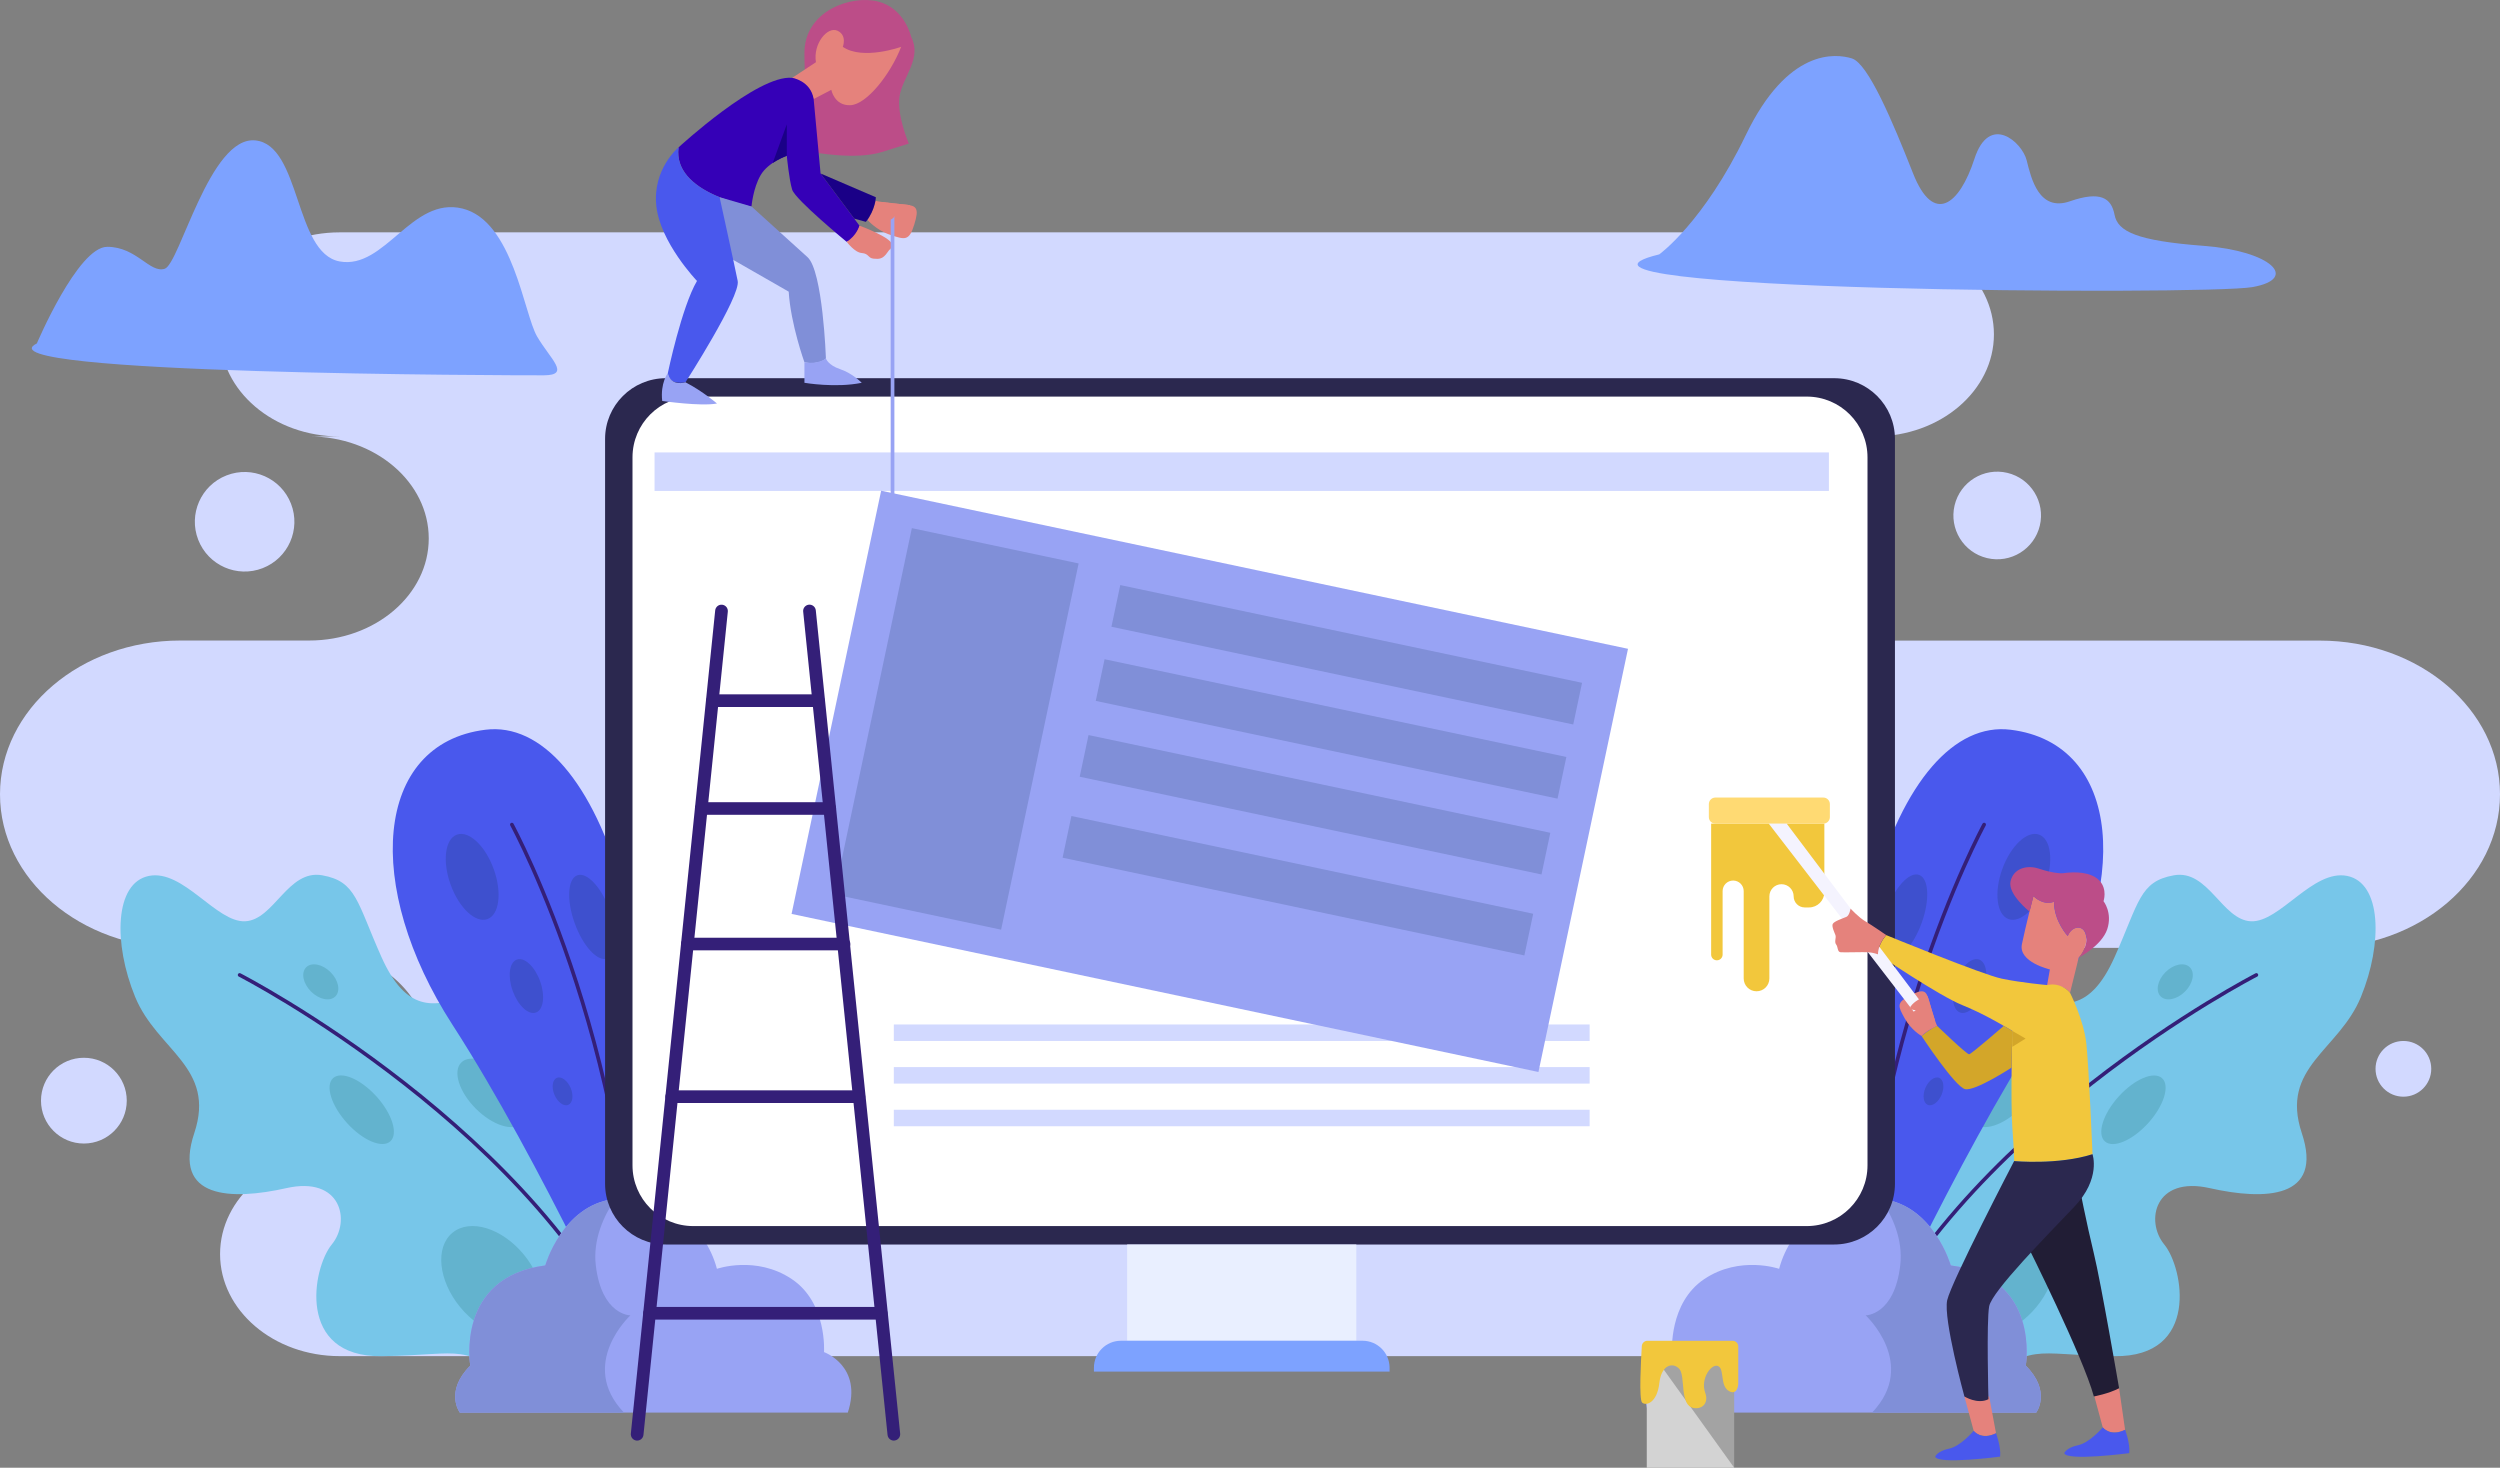 <?xml version="1.0" encoding="utf-8"?>
<!-- Generator: Adobe Illustrator 23.1.0, SVG Export Plug-In . SVG Version: 6.00 Build 0)  -->
<svg version="1.1" xmlns="http://www.w3.org/2000/svg" xmlns:xlink="http://www.w3.org/1999/xlink" x="0px" y="0px"
	 viewBox="0 0 675.69 396.69" style="enable-background:new 0 0 675.69 396.69;" xml:space="preserve">
<rect x="0" y="0" width="675.69" height="396.69" fill="#808080" stroke="none"/>
<style type="text/css">
	.st0{display:none;}
	.st1{display:inline;fill:#FFFFFF;}
	.st2{fill:#D2D9FF;}
	.st3{fill:#77C6E9;}
	.st4{fill:none;stroke:#341F78;stroke-linecap:round;stroke-linejoin:round;stroke-miterlimit:10;}
	.st5{fill:#63B3CE;}
	.st6{fill:#4958ED;}
	.st7{fill:#3E50CE;}
	.st8{fill:#98A3F4;}
	.st9{fill:#808FD8;}
	.st10{fill:#2B284F;}
	.st11{fill:#FFFFFF;}
	.st12{fill:#E9EFFF;}
	.st13{fill:#7DA2FF;}
	.st14{fill:#F2C73C;}
	.st15{fill:#FFDA73;}
	.st16{fill:#E5827C;}
	.st17{fill:#BC4D88;}
	.st18{fill:#D3A629;}
	.st19{fill:#211D35;}
	.st20{fill:#F4F3FE;}
	.st21{fill:#3500B7;}
	.st22{fill:#1A0087;}
	.st23{fill:none;stroke:#98A3F4;stroke-miterlimit:10;}
	.st24{fill:#A3A3A3;}
	.st25{fill:#D3D3D3;}
	.st26{fill:#341F78;}
	.st27{display:inline;}
	.st28{fill:#A5B7C6;}
</style>
<g id="BACKGROUND" class="st0">
	<rect x="-43.13" y="-51.65" class="st1" width="750" height="500"/>
</g>
<g id="OBJECTS">
	<g>
		<path class="st2" d="M627,173.14H506.58c1.13,0,2.25-0.05,3.35-0.15c-16.29-1.43-28.99-13.17-28.99-27.44v0
			c0-14.27,12.7-26.01,28.99-27.44c-1.1-0.1-2.22-0.15-3.35-0.15c17.86,0,32.33-12.35,32.33-27.58l0,0
			c0-15.23-14.48-27.58-32.33-27.58H91.8c-17.86,0-32.33,12.35-32.33,27.58l0,0c0,15.23,14.48,27.58,32.33,27.58h-8.25
			c17.86,0,32.33,12.35,32.33,27.58v0c0,15.23-14.48,27.58-32.33,27.58H48.69C21.8,173.14,0,191.74,0,214.68l0,0
			c0,22.94,21.8,41.53,48.69,41.53h34.87c17.86,0,32.33,12.35,32.33,27.58v0c0,15.23-14.48,27.58-32.33,27.58h8.25
			c-17.86,0-32.33,12.35-32.33,27.58v0c0,15.23,14.48,27.58,32.33,27.58h414.78c17.86,0,32.33-12.35,32.33-27.58v0
			c0-15.23-14.48-27.58-32.33-27.58c1.13,0,2.25-0.05,3.35-0.15c-16.29-1.43-28.99-13.17-28.99-27.44v0
			c0-14.27,12.7-26.01,28.99-27.44c-1.1-0.1-2.21-0.15-3.34-0.15H627c26.89,0,48.69-18.6,48.69-41.53l0,0
			C675.69,191.74,653.89,173.14,627,173.14z"/>
		<g>
			<path class="st3" d="M173.62,370.71c0,0-12.58,18.42-31.17,5.04c-18.58-13.38-16.2-9.5-39.32-9.21s-18.66-23.87-13.46-30.18
				c5.2-6.32,2.6-18.58-12.26-15.24s-30.85,2.97-24.9-14.87c5.95-17.84-10.03-22.3-15.98-36.8c-5.95-14.5-5.57-30.85,3.72-32.71
				c9.29-1.86,18.21,12.64,26.02,12.26c7.81-0.37,11.52-14.08,20.81-12.43c9.29,1.65,9.37,7.23,16.02,22.09
				c6.65,14.87,14.09,13.75,23.38,10.41c9.29-3.35,18.21,1.12,23.04,14.12c4.83,13.01,6.57,29.36,10.53,30.85
				C164.01,315.55,183.97,348.94,173.62,370.71z"/>
			<path class="st4" d="M64.77,263.51c0,0,82.4,42.32,108.85,107.2"/>
			<path class="st5" d="M101.74,296.33c4.27,4.72,5.95,10.15,3.76,12.14c-2.2,1.99-7.44-0.22-11.71-4.94
				c-4.27-4.72-5.95-10.15-3.76-12.14S97.47,291.62,101.74,296.33z"/>
			<path class="st5" d="M89.33,262.74c2.18,2.18,2.77,5.12,1.31,6.57c-1.45,1.45-4.39,0.86-6.57-1.31
				c-2.18-2.18-2.77-5.12-1.31-6.57C84.21,259.98,87.15,260.57,89.33,262.74z"/>
			<path class="st5" d="M137.15,291.11c4.54,4.54,6.3,10.12,3.94,12.48c-2.36,2.36-7.95,0.59-12.48-3.94
				c-4.54-4.54-6.3-10.12-3.94-12.48C127.02,284.81,132.61,286.58,137.15,291.11z"/>
			
				<ellipse transform="matrix(0.774 -0.634 0.634 0.774 -189.246 162.476)" class="st5" cx="132.79" cy="346.12" rx="11.15" ry="16.82"/>
		</g>
		<g>
			<path class="st6" d="M171.35,369.68c0,0-24.9-55.34-49.06-92.71c-24.16-37.37-21.19-76.03,8.92-79.74
				C161.32,193.51,187.33,260.03,171.35,369.68z"/>
			<path class="st4" d="M138.35,222.87c0,0,35.6,65.41,33,146.81"/>
			<path class="st7" d="M133.44,234.89c2.28,6.31,1.52,12.36-1.7,13.52c-3.22,1.16-7.67-3.01-9.95-9.31
				c-2.28-6.31-1.52-12.36,1.7-13.52C126.71,224.41,131.16,228.58,133.44,234.89z"/>
			<path class="st7" d="M145.97,265.17c1.43,3.95,0.93,7.75-1.11,8.49c-2.04,0.74-4.85-1.87-6.28-5.82
				c-1.43-3.95-0.93-7.75,1.11-8.49C141.73,258.61,144.54,261.22,145.97,265.17z"/>
			
				<ellipse transform="matrix(0.941 -0.34 0.34 0.941 -74.668 69.12)" class="st7" cx="159.98" cy="247.71" rx="5.06" ry="11.96"/>
			<path class="st7" d="M154.23,294.04c0.85,2.02,0.57,4.06-0.64,4.58c-1.21,0.51-2.88-0.71-3.73-2.72
				c-0.85-2.02-0.57-4.06,0.64-4.58C151.7,290.81,153.37,292.03,154.23,294.04z"/>
		</g>
		<g>
			<path class="st8" d="M124.28,381.79c0,0-4.23-5.64,2.82-12.69c0,0-4.08-23.88,20.27-27.09c0,0,4.59-16.08,18.38-17.92
				c13.78-1.84,24.81,6.89,28.02,18.84c0,0,10.57-3.68,20.21,2.76c9.65,6.43,8.73,19.75,8.73,19.75s10.57,3.77,6.43,16.35H124.28z"
				/>
			<path class="st9" d="M170.38,355.51c0,0-7.76,0-9.35-13.52c-0.82-6.99,2.18-13.4,5.26-17.95c-0.18,0.02-0.36,0.02-0.54,0.05
				c-13.78,1.84-18.38,17.92-18.38,17.92c-24.35,3.22-20.27,27.09-20.27,27.09c-7.05,7.05-2.82,12.69-2.82,12.69h44.36
				C156.13,368.66,170.38,355.51,170.38,355.51z"/>
		</g>
		<g>
			<path class="st3" d="M501,370.71c0,0,12.58,18.42,31.17,5.04c18.58-13.38,16.2-9.5,39.32-9.21
				c23.12,0.29,18.66-23.87,13.46-30.18c-5.2-6.32-2.6-18.58,12.27-15.24c14.87,3.35,30.85,2.97,24.9-14.87
				c-5.95-17.84,10.04-22.3,15.98-36.8c5.95-14.5,5.58-30.85-3.72-32.71c-9.29-1.86-18.21,12.64-26.02,12.26
				c-7.8-0.37-11.52-14.08-20.81-12.43c-9.29,1.65-9.37,7.23-16.02,22.09c-6.65,14.87-14.09,13.75-23.38,10.41
				c-9.29-3.35-18.21,1.12-23.04,14.12c-4.83,13.01-6.57,29.36-10.53,30.85C510.61,315.55,490.64,348.94,501,370.71z"/>
			<path class="st4" d="M609.84,263.51c0,0-82.4,42.32-108.85,107.2"/>
			
				<ellipse transform="matrix(0.671 -0.741 0.741 0.671 -32.7 526.134)" class="st5" cx="576.85" cy="299.94" rx="11.52" ry="5.37"/>
			<path class="st5" d="M585.29,262.74c-2.18,2.18-2.77,5.12-1.31,6.57c1.45,1.45,4.39,0.86,6.57-1.31
				c2.18-2.18,2.77-5.12,1.31-6.57C590.41,259.98,587.46,260.57,585.29,262.74z"/>
			<path class="st5" d="M537.47,291.11c-4.54,4.54-6.3,10.12-3.94,12.48c2.36,2.36,7.95,0.59,12.48-3.94
				c4.54-4.54,6.3-10.12,3.94-12.48C547.59,284.81,542,286.58,537.47,291.11z"/>
			<path class="st5" d="M533.2,339.05c-5.89,7.19-6.79,16.17-2.03,20.08c4.76,3.9,13.4,1.24,19.28-5.95
				c5.89-7.19,6.79-16.17,2.03-20.08C547.72,329.2,539.09,331.86,533.2,339.05z"/>
		</g>
		<g>
			<path class="st6" d="M503.26,369.68c0,0,24.9-55.34,49.06-92.71c24.16-37.37,21.18-76.03-8.92-79.74
				C513.3,193.51,487.28,260.03,503.26,369.68z"/>
			<path class="st4" d="M536.26,222.87c0,0-35.6,65.41-33,146.81"/>
			<path class="st7" d="M541.17,234.89c-2.28,6.31-1.52,12.36,1.7,13.52s7.67-3.01,9.95-9.31c2.28-6.31,1.52-12.36-1.7-13.52
				C547.9,224.41,543.45,228.58,541.17,234.89z"/>
			<path class="st7" d="M528.65,265.17c-1.43,3.95-0.93,7.75,1.11,8.49c2.04,0.74,4.85-1.87,6.28-5.82
				c1.43-3.95,0.93-7.75-1.11-8.49C532.88,258.61,530.07,261.22,528.65,265.17z"/>
			<path class="st7" d="M509.88,245.99c-2.24,6.21-1.93,12.01,0.69,12.96c2.63,0.95,6.58-3.32,8.82-9.52
				c2.24-6.21,1.93-12.01-0.69-12.96C516.07,235.51,512.13,239.78,509.88,245.99z"/>
			<path class="st7" d="M520.39,294.04c-0.85,2.02-0.57,4.06,0.64,4.58c1.21,0.51,2.88-0.71,3.73-2.72
				c0.85-2.02,0.57-4.06-0.64-4.58C522.91,290.81,521.24,292.03,520.39,294.04z"/>
		</g>
		<g>
			<path class="st8" d="M550.34,381.79c0,0,4.23-5.64-2.82-12.69c0,0,4.08-23.88-20.27-27.09c0,0-4.59-16.08-18.38-17.92
				c-13.78-1.84-24.81,6.89-28.02,18.84c0,0-10.57-3.68-20.21,2.76c-9.65,6.43-8.73,19.75-8.73,19.75s-10.57,3.77-6.43,16.35H550.34
				z"/>
			<path class="st9" d="M504.24,355.51c0,0,7.76,0,9.35-13.52c0.82-6.99-2.18-13.4-5.26-17.95c0.18,0.02,0.36,0.02,0.54,0.05
				c13.78,1.84,18.38,17.92,18.38,17.92c24.35,3.22,20.27,27.09,20.27,27.09c7.05,7.05,2.82,12.69,2.82,12.69h-44.36
				C518.48,368.66,504.24,355.51,504.24,355.51z"/>
		</g>
		<path class="st10" d="M495.73,336.36H179.96c-9.07,0-16.42-7.35-16.42-16.42v-201.3c0-9.07,7.35-16.42,16.42-16.42h315.78
			c9.07,0,16.42,7.35,16.42,16.42v201.3C512.16,329.01,504.8,336.36,495.73,336.36z"/>
		<path class="st11" d="M488.32,331.38H187.37c-9.07,0-16.42-7.35-16.42-16.42V123.61c0-9.07,7.35-16.42,16.42-16.42h300.95
			c9.07,0,16.42,7.35,16.42,16.42v191.35C504.75,324.03,497.39,331.38,488.32,331.38z"/>
		<rect x="176.91" y="122.28" class="st2" width="317.4" height="10.41"/>
		<rect x="241.58" y="276.89" class="st2" width="188.06" height="4.46"/>
		<rect x="241.58" y="288.41" class="st2" width="188.06" height="4.46"/>
		<rect x="241.58" y="299.94" class="st2" width="188.06" height="4.46"/>
		<rect x="304.64" y="336.36" class="st12" width="61.94" height="26.02"/>
		<path class="st13" d="M375.57,370.71h-79.91v-1.03c0-4.04,3.27-7.31,7.31-7.31h65.29c4.04,0,7.31,3.27,7.31,7.31V370.71z"/>
		<path class="st13" d="M9.96,92.82c0,0,11.08-26.12,19.02-26.11c7.94,0,11.47,7.18,15.52,5.94c4.05-1.23,12.19-35.98,24.53-34.7
			c12.33,1.27,10.5,30.45,22.77,32.71c12.27,2.26,19.48-17.64,33.17-14.3s16.59,28.35,20.17,34.54c3.58,6.18,9.27,10.51,1.82,10.54
			C139.51,101.47-6.95,101.19,9.96,92.82z"/>
		<path class="st13" d="M448.46,68.75c0,0,12.02-8.64,23.37-32.21c11.35-23.57,24.3-22.11,28.69-20.75
			c4.39,1.36,10.98,16.98,16.53,31.06c5.55,14.08,12.56,8.51,16.59-3.92c4.04-12.43,12.9-4.5,14.12,0.41
			c1.22,4.91,3.33,13.96,11.67,11.07s11.21-0.87,12.08,3.64c0.87,4.51,5.94,7.03,24.1,8.4c18.16,1.37,25.94,8.87,13.16,11.15
			C596,79.86,407.34,78.77,448.46,68.75z"/>
		<g>
			<path class="st14" d="M462.48,222.61V258c0,0.86,0.69,1.55,1.55,1.55l0,0c0.86,0,1.55-0.69,1.55-1.55v-17.16
				c0-1.57,1.28-2.85,2.85-2.85l0,0c1.57,0,2.85,1.28,2.85,2.85v23.61c0,1.92,1.55,3.47,3.47,3.47l0,0c1.92,0,3.47-1.55,3.47-3.47
				v-22.19c0-1.81,1.47-3.28,3.28-3.28l0,0c1.81,0,3.28,1.47,3.28,3.28l0,0c0,1.66,1.34,3,3,3h1.15c2.29,0,4.15-1.86,4.15-4.15
				v-18.51H462.48z"/>
			<path class="st15" d="M492.8,222.61h-29.17c-0.98,0-1.77-0.79-1.77-1.77v-3.51c0-0.98,0.79-1.77,1.77-1.77h29.17
				c0.98,0,1.77,0.79,1.77,1.77v3.51C494.57,221.82,493.77,222.61,492.8,222.61z"/>
		</g>
		<g>
			<path class="st16" d="M549.57,242.2c0,0-2.11,8.18-3.1,13.01c-0.99,4.83,7.56,6.81,7.56,6.81l-0.74,4.21c0,0,4.71-0.25,6.19,2.11
				l2.35-9.54c0,0,2.48-2.6,1.98-5.82c-0.5-3.22-3.84-2.85-4.96,0c0,0-3.73-3.96-3.72-9.29
				C555.14,243.69,552.67,245.05,549.57,242.2z"/>
			<path class="st17" d="M568.53,243.57c0,0,1.12-3.22-1.11-5.57s-6.57-2.48-9.91-1.98c-0.61,0.09-3.1-0.12-6.44-1.24
				c-3.34-1.12-6.94,0-7.68,3.47c-0.74,3.47,5.15,8.13,5.15,8.13l0,0c0.59-2.38,1.05-4.17,1.05-4.17c3.1,2.85,5.57,1.49,5.57,1.49
				c-0.01,5.33,3.72,9.29,3.72,9.29c1.11-2.85,4.46-3.22,4.96,0c0.5,3.22-1.98,5.82-1.98,5.82s6.19-3.22,7.68-7.68
				C571,246.66,568.53,243.57,568.53,243.57z"/>
			<path class="st14" d="M553.29,266.24c0,0-6.94-0.62-12.26-1.73c-5.33-1.11-31.22-11.77-31.22-11.77s-2.23,2.35-2.23,5.2
				c0,0,16.6,11.27,22.86,13.75c6.26,2.48,13.44,6.94,13.44,6.94s-0.5,19.2,0,26.02c0.5,6.81,0.5,9.17,0.5,9.17
				s11.89,1.11,21.18-1.86c0,0-0.98-23.42-1.67-29.86s-4.4-13.75-4.4-13.75S557.25,265.37,553.29,266.24z"/>
			<path class="st18" d="M543.69,288.54c0.06-5.41,0.18-9.91,0.18-9.91s-0.89-0.55-2.29-1.36c-0.01,0.01-8.73,7.56-9.35,7.68
				c-0.62,0.12-8.67-7.68-8.67-7.68c-1.73,0.62-4.21,2.73-4.21,2.73s9.04,13.75,11.77,14.37
				C533.84,294.98,543.69,288.54,543.69,288.54L543.69,288.54z"/>
			<path class="st16" d="M521.36,270.39c0,0,1.42,5.3,2.2,6.88c0,0-2.69,1.18-4.21,2.73c0,0-2.82-1.58-4.58-4.8s-2.32-4.15,1.39-6.1
				C519.87,267.14,520.59,267.67,521.36,270.39z"/>
			<polygon class="st18" points="543.87,278.63 547.47,280.7 543.87,282.93 			"/>
			<path class="st16" d="M530.93,377.43l2.51,9.29c0,0,1.95,2.6,6.04,0.65l-1.86-9.94H530.93z"/>
			<path class="st6" d="M523.03,393.69c0,0,0.56-1.49,3.72-2.14c3.16-0.65,6.69-4.83,6.69-4.83s2.04,2.69,6.04,0.65
				c0,0,1.39,3.72,1.11,6.32C540.59,393.69,523.68,395.92,523.03,393.69z"/>
			<path class="st16" d="M565.81,376.49l2.51,9.29c0,0,1.95,2.6,6.04,0.65l-1.62-11.24L565.81,376.49z"/>
			<path class="st6" d="M557.92,392.75c0,0,0.56-1.49,3.72-2.14c3.16-0.65,6.69-4.83,6.69-4.83s2.04,2.69,6.04,0.65
				c0,0,1.39,3.72,1.11,6.32C575.48,392.75,558.57,394.98,557.92,392.75z"/>
			<path class="st19" d="M565.92,377.43c0,0,4.03-0.74,6.82-2.23c0,0-4.91-28.62-6.82-36.42c-1.91-7.81-4.14-19.14-4.14-19.14
				l-13.94,16.72C547.84,336.36,563,366.65,565.92,377.43z"/>
			<path class="st10" d="M565.55,311.95c-9.29,2.97-21.18,1.86-21.18,1.86s-16.97,32.58-18.09,37.6
				c-1.11,5.02,4.65,26.02,4.65,26.02s3.53,2.23,6.5,0.74c0,0-0.56-21,0.19-25.09c0.74-4.09,15.8-19.33,23.04-26.95
				C567.91,318.52,565.55,311.95,565.55,311.95z"/>
			<polygon class="st20" points="478.05,222.61 517.24,273.44 519.65,271.44 482.9,222.61 			"/>
			<path class="st16" d="M509.8,252.73c0,0-3.87-2.69-5.64-3.72c-1.77-1.02-4-3.44-4-3.44s-0.28,1.86-1.11,2.23
				c-0.84,0.37-3.44,1.21-3.72,1.95c-0.28,0.74,0.46,2.23,0.74,2.97c0.28,0.74-0.37,1.83,0.19,2.54c0.56,0.71,0.28,2.01,1.21,2.11
				c0.93,0.09,6.23-0.09,7.53,0c1.3,0.09,2.57,0.56,2.57,0.56S507.45,255.43,509.8,252.73z"/>
			<path class="st16" d="M519.34,277.64c0,0-2.28-2.82,0-4.55c0,0-3.84,0.19-2.91-1.12c0.93-1.3,2.94-2.48,4.54-2.73l2.04,6.63
				L519.34,277.64z"/>
		</g>
		<g>
			
				<rect x="223.89" y="152.78" transform="matrix(0.978 0.207 -0.207 0.978 50.813 -63.132)" class="st8" width="206.4" height="116.95"/>
			
				<rect x="235.56" y="146.47" transform="matrix(0.978 0.207 -0.207 0.978 46.394 -49.262)" class="st9" width="46.09" height="101.21"/>
			
				<rect x="300.31" y="171.27" transform="matrix(0.978 0.207 -0.207 0.978 44.53 -71.536)" class="st9" width="127.62" height="11.52"/>
			
				<rect x="296.07" y="191.32" transform="matrix(0.978 0.207 -0.207 0.978 48.587 -70.224)" class="st9" width="127.62" height="11.52"/>
			
				<rect x="291.73" y="211.82" transform="matrix(0.978 0.207 -0.207 0.978 52.738 -68.882)" class="st9" width="127.62" height="11.52"/>
			
				<rect x="287.1" y="233.71" transform="matrix(0.978 0.207 -0.207 0.978 57.168 -67.449)" class="st9" width="127.62" height="11.52"/>
		</g>
		<g>
			<path class="st16" d="M244.61,55.28c0,0-6.1-0.49-7.99-1.02c0,0-0.74,3.2-2.14,5.18c0,0,2.31,2.77,6.2,4.06
				c3.89,1.28,5.03,1.71,6.41-2.77C248.49,56.25,247.75,55.57,244.61,55.28z"/>
			<path class="st17" d="M246.26,9.96c0,0-1.66-7.68-8.92-9.54c-7.26-1.87-19.92,2.49-19.92,13.9s2.07,26.76,2.07,26.76
				s11.62,2.28,18.88,0c7.26-2.28,7.26-2.28,7.26-2.28s-3.32-7.68-2.49-12.86C243.98,20.75,249.27,15.78,246.26,9.96z"/>
			<path class="st16" d="M243.56,12.66c0,0-10.37,3.73-15.77,0c0,0,1.24-3.11-1.45-4.36c-2.7-1.24-6.64,3.53-5.81,8.51l-6.43,4.24
				c0,0,4.36,0.95,5.81,5.72l4.77-2.49c0,0,0.83,4.36,5.19,4.15C234.23,28.22,240.66,20.13,243.56,12.66z"/>
			<path class="st21" d="M183.4,39.83c0,0,21.37-19.73,30.7-18.79c0,0,4.98,0.74,5.81,5.72l1.87,20.12L232.3,61
				c0,0-0.77,3.73-3.47,4.36c0,0-13.9-11.41-14.73-14.11c-0.83-2.7-1.45-9.15-1.45-9.15s-4.98,1.68-7.05,5.21
				c-2.07,3.53-2.49,8.51-2.49,8.51S181.74,52.28,183.4,39.83z"/>
			<path class="st9" d="M203.11,55.81c0,0,11,9.96,15.14,13.69c4.15,3.73,4.98,27.38,4.98,27.38s-1.66,1.87-5.81,1.04
				c0,0-3.73-10.37-4.25-19.09l-17.74-10.17l-0.94-15.37L203.11,55.81z"/>
			<path class="st6" d="M194.49,53.3L194.49,53.3c-5.72-2.32-12.02-6.49-11.09-13.47c0,0-7.05,5.81-6.02,15.77
				c1.04,9.96,11,20.33,11,20.33c-4.15,7.05-7.88,24.9-7.88,24.9c0.21,3.53,4.77,2.49,4.77,2.49s14.94-23.24,14.11-27.38
				C198.55,71.78,194.49,53.3,194.49,53.3z"/>
			<path class="st22" d="M212.65,42.09v-8.48l-3.79,10.42C208.86,44.03,210.58,42.9,212.65,42.09z"/>
			<path class="st22" d="M221.78,46.89l9.09,12.19l3.15,0.88c2.63-3.32,2.7-6.65,2.7-6.65L221.78,46.89z"/>
			<path class="st8" d="M180.5,100.83c0,0-2.07,2.7-1.52,7.54c0,0,10.37,1.52,14.8,0.69c0,0-3.73-3.25-8.51-5.74
				C185.27,103.32,181.33,104.63,180.5,100.83z"/>
			<path class="st8" d="M217.42,97.92v5.54c0,0,8.44,1.46,15.49,0c0,0-2.49-2.56-5.81-3.67c-3.32-1.11-3.87-2.9-3.87-2.9
				S221.16,98.55,217.42,97.92z"/>
			<path class="st16" d="M228.84,65.35c0,0,2.14,2.9,4.08,3.04c1.94,0.14,1.66,1.38,3.18,1.52c1.52,0.14,2.49,0.14,3.73-1.66
				c1.24-1.8,0.41,0.14,1.24-1.8c0.83-1.94-8.77-5.46-8.77-5.46S231.53,63.69,228.84,65.35z"/>
			<line class="st23" x1="241.23" y1="138.02" x2="241.23" y2="55.7"/>
			<path class="st16" d="M237.07,58.96c0,0,3.56,1.93,5-0.93c0,0,0.58,4.25,1.82,2.97c1.24-1.28,2.12-3.73,2.07-5.54l-7.7-0.89
				L237.07,58.96z"/>
		</g>
		<g>
			<rect x="445.1" y="363.81" class="st24" width="23.61" height="32.88"/>
			<polygon class="st25" points="445.1,396.69 468.71,396.69 445.1,363.81 			"/>
			<path class="st14" d="M445.27,362.38h23.01c0.84,0,1.53,0.68,1.53,1.53v10.19c0,0-0.17,3.2-2.53,1.86
				c-2.36-1.35-1.26-5.57-2.7-6.62c-1.76-1.29-5.16,3.19-3.69,7.13c0.92,2.46-0.55,4.5-3.14,4.08c-3.89-0.63-2.13-8.65-3.88-10.58
				c-1.6-1.77-4.81-1.35-5.4,3.88c-0.59,5.23-3.54,6.24-4.64,5.23c-0.89-0.82-0.33-11.37-0.09-15.27
				C443.8,363,444.46,362.38,445.27,362.38z"/>
		</g>
		<g>
			<g>
				<path class="st26" d="M172.21,389.36c-0.06,0-0.12,0-0.18-0.01c-0.94-0.1-1.62-0.94-1.53-1.88l22.8-222.5
					c0.1-0.94,0.94-1.63,1.88-1.53c0.94,0.1,1.62,0.94,1.53,1.88l-22.8,222.51C173.82,388.7,173.07,389.36,172.21,389.36z"/>
			</g>
			<g>
				<path class="st26" d="M241.58,389.36c-0.87,0-1.61-0.66-1.7-1.54l-22.8-222.51c-0.1-0.94,0.59-1.78,1.53-1.88
					c0.94-0.09,1.78,0.59,1.88,1.53l22.8,222.5c0.1,0.94-0.59,1.78-1.53,1.88C241.7,389.36,241.64,389.36,241.58,389.36z"/>
			</g>
			<g>
				<path class="st26" d="M221.17,191.08H192.6c-0.95,0-1.71-0.77-1.71-1.71s0.77-1.71,1.71-1.71h28.57c0.95,0,1.71,0.77,1.71,1.71
					S222.12,191.08,221.17,191.08z"/>
			</g>
			<g>
				<path class="st26" d="M224.26,220.23h-34.72c-0.95,0-1.71-0.77-1.71-1.71c0-0.95,0.77-1.71,1.71-1.71h34.72
					c0.95,0,1.71,0.77,1.71,1.71C225.97,219.46,225.2,220.23,224.26,220.23z"/>
			</g>
			<g>
				<path class="st26" d="M228.12,256.86h-42.34c-0.95,0-1.71-0.77-1.71-1.71c0-0.94,0.77-1.71,1.71-1.71h42.34
					c0.95,0,1.71,0.77,1.71,1.71C229.84,256.09,229.07,256.86,228.12,256.86z"/>
			</g>
			<g>
				<path class="st26" d="M232.14,298.12h-50.59c-0.95,0-1.71-0.77-1.71-1.71c0-0.94,0.77-1.71,1.71-1.71h50.59
					c0.95,0,1.71,0.77,1.71,1.71C233.85,297.35,233.09,298.12,232.14,298.12z"/>
			</g>
			<g>
				<path class="st26" d="M238.15,356.65h-62.59c-0.95,0-1.71-0.77-1.71-1.71c0-0.94,0.77-1.71,1.71-1.71h62.59
					c0.95,0,1.71,0.77,1.71,1.71C239.86,355.88,239.1,356.65,238.15,356.65z"/>
			</g>
		</g>
		
			<ellipse transform="matrix(0.932 -0.363 0.363 0.932 -46.704 33.691)" class="st2" cx="66.16" cy="140.93" rx="13.45" ry="13.45"/>
		
			<ellipse transform="matrix(0.231 -0.973 0.973 0.231 279.557 632.315)" class="st2" cx="539.75" cy="139.32" rx="11.84" ry="11.84"/>
		<circle class="st2" cx="649.58" cy="288.88" r="7.53"/>
		<circle class="st2" cx="22.67" cy="297.48" r="11.59"/>
	</g>
</g>
<g id="DESIGNED_BY_FREEPIK" class="st0">
	<g class="st27">
		<g id="XMLID_319_">
			<g id="XMLID_338_">
				<path id="XMLID_346_" class="st28" d="M341.98,413.81c-0.43,0.44-0.8,0.93-1.11,1.45l-0.47-0.24c-0.07-0.3-0.35-0.5-0.66-0.47
					c-0.33,0.04-0.57,0.34-0.53,0.67c0.04,0.33,0.34,0.57,0.67,0.53c0.07-0.01,0.13-0.03,0.18-0.05l0.45,0.23
					c-0.25,0.55-0.43,1.14-0.54,1.74l0.75,0.13c0.23-1.31,0.85-2.51,1.79-3.47L341.98,413.81z"/>
				<path id="XMLID_345_" class="st28" d="M347.46,411.51c-0.17,0-0.34,0.01-0.51,0.02l-0.07-0.63c0.19-0.15,0.3-0.39,0.27-0.64
					c-0.05-0.39-0.4-0.67-0.8-0.63c-0.39,0.05-0.67,0.4-0.63,0.8c0.03,0.25,0.19,0.46,0.4,0.56l0.07,0.62
					c-0.71,0.12-1.4,0.33-2.06,0.65l0.33,0.68c0.93-0.45,1.94-0.67,3-0.67c0.5,0,0.99,0.05,1.48,0.16l0.16-0.74
					C348.56,411.57,348.01,411.51,347.46,411.51z"/>
				<path id="XMLID_344_" class="st28" d="M354.07,414.06c0.33-0.04,0.57-0.34,0.53-0.67c-0.04-0.33-0.34-0.57-0.67-0.53
					c-0.31,0.04-0.54,0.3-0.53,0.61l-0.42,0.36c-0.42-0.43-0.89-0.81-1.41-1.14l-0.4,0.64c1.13,0.71,2.02,1.73,2.56,2.93l0.69-0.31
					c-0.25-0.55-0.57-1.07-0.94-1.55l0.4-0.35C353.94,414.06,354,414.07,354.07,414.06z"/>
				<path id="XMLID_343_" class="st28" d="M346.92,421.72c-0.39,0.02-0.78,0.03-1.16,0.03c-0.88,0-1.73-0.06-2.48-0.18
					c-0.39-0.06-0.85-0.15-1.27-0.29c1.05,1.86,3.07,3.13,5.39,3.13c2.86,0,5.26-1.92,5.95-4.5c-0.68,0.45-1.51,0.83-2.46,1.12
					C349.71,421.39,348.33,421.63,346.92,421.72z"/>
				<path id="XMLID_339_" class="st28" d="M347.46,413.03c-3.35,0-6.08,2.67-6.08,5.94c0,0.43,0.05,0.85,0.14,1.26
					c0.67,0.48,2.71,0.89,5.35,0.73c2.88-0.17,5.3-0.96,6.67-2.16c-0.01-0.19-0.02-0.39-0.05-0.58
					C353.12,415.26,350.52,413.03,347.46,413.03z M345.3,419.54c-1.02,0-1.85-0.83-1.85-1.85c0-1.02,0.83-1.85,1.85-1.85
					c1.02,0,1.85,0.83,1.85,1.85C347.15,418.71,346.32,419.54,345.3,419.54z M350.04,418.63c-0.75,0-1.36-0.61-1.36-1.36
					s0.61-1.36,1.36-1.36c0.75,0,1.36,0.61,1.36,1.36S350.79,418.63,350.04,418.63z"/>
			</g>
			<path id="XMLID_336_" class="st28" d="M363.47,414.89c-0.29-0.12-0.81-0.31-1.38-0.24c-0.55,0.07-0.84,0.34-0.84,1.01v0.87h2.23
				v1.72h-2.23v5.45h-1.93v-5.45h-1.34v-1.72h1.34v-0.89c0-1.68,0.9-2.78,2.57-2.78c0.64,0,1.16,0.12,1.59,0.31L363.47,414.89z"/>
			<path id="XMLID_334_" class="st28" d="M368.17,418.23c-0.18-0.03-0.36-0.05-0.53-0.05c-0.9,0-1.51,0.55-1.51,1.61v3.91h-1.93
				v-7.17h1.87v0.78c0.45-0.67,1.14-0.98,2.02-0.98c0.41,0,0.85,0.13,1.09,0.34L368.17,418.23z"/>
			<path id="XMLID_331_" class="st28" d="M375.84,420.1c0,0.22-0.01,0.49-0.04,0.65h-5.08c0.21,1.04,0.93,1.49,1.84,1.49
				c0.62,0,1.3-0.25,1.81-0.69l1.13,1.24c-0.81,0.75-1.85,1.09-3.06,1.09c-2.2,0-3.72-1.5-3.72-3.75c0-2.26,1.48-3.8,3.63-3.8
				C374.42,416.34,375.83,417.87,375.84,420.1z M370.72,419.44h3.18c-0.18-0.92-0.73-1.44-1.56-1.44
				C371.43,418,370.89,418.55,370.72,419.44z"/>
			<path id="XMLID_328_" class="st28" d="M383.49,420.1c0,0.22-0.02,0.49-0.04,0.65h-5.08c0.21,1.04,0.93,1.49,1.84,1.49
				c0.62,0,1.3-0.25,1.81-0.69l1.13,1.24c-0.81,0.75-1.85,1.09-3.06,1.09c-2.2,0-3.72-1.5-3.72-3.75c0-2.26,1.48-3.8,3.63-3.8
				C382.07,416.34,383.48,417.87,383.49,420.1z M378.38,419.44h3.18c-0.18-0.92-0.73-1.44-1.56-1.44
				C379.08,418,378.55,418.55,378.38,419.44z"/>
			<path id="XMLID_325_" class="st28" d="M391.84,420.11c0,2.15-1.49,3.77-3.47,3.77c-0.96,0-1.64-0.38-2.11-0.93v3.71h-1.92v-10.13
				h1.89v0.79c0.47-0.58,1.15-0.98,2.14-0.98C390.34,416.34,391.84,417.96,391.84,420.11z M386.16,420.11
				c0,1.13,0.75,1.98,1.84,1.98c1.14,0,1.85-0.88,1.85-1.98c0-1.1-0.71-1.98-1.85-1.98C386.91,418.13,386.16,418.98,386.16,420.11z"
				/>
			<path id="XMLID_322_" class="st28" d="M394.94,414.18c0,0.7-0.54,1.23-1.24,1.23c-0.7,0-1.23-0.53-1.23-1.23
				c0-0.7,0.53-1.24,1.23-1.24C394.4,412.94,394.94,413.49,394.94,414.18z M394.68,423.7h-1.93v-7.17h1.93V423.7z"/>
			<path id="XMLID_320_" class="st28" d="M397.9,419.08l2.7-2.55h2.37l-3.48,3.38l3.5,3.8h-2.38l-2.72-2.9v2.9h-1.93v-10.66h1.93
				V419.08z"/>
		</g>
		<g>
			<path class="st28" d="M266.28,423.64v-1.05c-0.53,0.72-1.39,1.23-2.39,1.23c-1.85,0-3.15-1.41-3.15-3.71
				c0-2.26,1.29-3.72,3.15-3.72c0.95,0,1.82,0.47,2.39,1.25v-3.76h1.1v9.77H266.28z M266.28,421.72v-3.21
				c-0.4-0.62-1.24-1.14-2.12-1.14c-1.42,0-2.27,1.17-2.27,2.74c0,1.57,0.85,2.72,2.27,2.72
				C265.04,422.83,265.89,422.33,266.28,421.72z"/>
			<path class="st28" d="M268.8,420.09c0-2.05,1.46-3.71,3.49-3.71c2.14,0,3.4,1.67,3.4,3.79v0.28h-5.73
				c0.09,1.33,1.03,2.45,2.55,2.45c0.81,0,1.63-0.32,2.18-0.89l0.53,0.72c-0.7,0.7-1.65,1.08-2.81,1.08
				C270.31,423.81,268.8,422.3,268.8,420.09z M272.28,417.29c-1.51,0-2.26,1.27-2.31,2.36h4.64
				C274.59,418.6,273.89,417.29,272.28,417.29z"/>
			<path class="st28" d="M276.48,422.7l0.57-0.79c0.47,0.54,1.36,1.01,2.33,1.01c1.08,0,1.67-0.51,1.67-1.22
				c0-1.71-4.38-0.66-4.38-3.28c0-1.1,0.95-2.04,2.64-2.04c1.2,0,2.05,0.45,2.62,1.03l-0.51,0.76c-0.42-0.51-1.2-0.89-2.11-0.89
				c-0.97,0-1.57,0.48-1.57,1.11c0,1.55,4.38,0.53,4.38,3.28c0,1.19-0.95,2.14-2.78,2.14C278.18,423.81,277.2,423.46,276.48,422.7z"
				/>
			<path class="st28" d="M283.35,414.82c0-0.41,0.34-0.75,0.73-0.75c0.41,0,0.75,0.34,0.75,0.75c0,0.41-0.34,0.73-0.75,0.73
				C283.69,415.55,283.35,415.23,283.35,414.82z M283.54,423.64v-7.07h1.1v7.07H283.54z"/>
			<path class="st28" d="M286.45,425.45l0.56-0.82c0.59,0.7,1.29,0.97,2.3,0.97c1.17,0,2.27-0.57,2.27-2.12v-1.01
				c-0.51,0.72-1.38,1.26-2.37,1.26c-1.85,0-3.15-1.38-3.15-3.66c0-2.27,1.29-3.68,3.15-3.68c0.95,0,1.8,0.47,2.37,1.25v-1.07h1.1
				v6.87c0,2.34-1.64,3.08-3.37,3.08C288.11,426.51,287.29,426.27,286.45,425.45z M291.58,421.6v-3.09
				c-0.38-0.62-1.23-1.14-2.11-1.14c-1.42,0-2.27,1.13-2.27,2.7c0,1.55,0.85,2.7,2.27,2.7C290.35,422.76,291.2,422.21,291.58,421.6z
				"/>
			<path class="st28" d="M299.28,423.64v-4.63c0-1.24-0.63-1.64-1.58-1.64c-0.86,0-1.68,0.53-2.09,1.1v5.17h-1.1v-7.07h1.1v1.03
				c0.5-0.59,1.46-1.2,2.52-1.2c1.48,0,2.26,0.75,2.26,2.29v4.97H299.28z"/>
			<path class="st28" d="M301.8,420.09c0-2.05,1.46-3.71,3.49-3.71c2.14,0,3.4,1.67,3.4,3.79v0.28h-5.73
				c0.09,1.33,1.03,2.45,2.55,2.45c0.81,0,1.63-0.32,2.18-0.89l0.53,0.72c-0.7,0.7-1.66,1.08-2.81,1.08
				C303.31,423.81,301.8,422.3,301.8,420.09z M305.28,417.29c-1.51,0-2.26,1.27-2.31,2.36h4.64
				C307.59,418.6,306.89,417.29,305.28,417.29z"/>
			<path class="st28" d="M315.22,423.64v-1.05c-0.53,0.72-1.39,1.23-2.39,1.23c-1.85,0-3.15-1.41-3.15-3.71
				c0-2.26,1.29-3.72,3.15-3.72c0.95,0,1.82,0.47,2.39,1.25v-3.76h1.1v9.77H315.22z M315.22,421.72v-3.21
				c-0.4-0.62-1.25-1.14-2.12-1.14c-1.42,0-2.27,1.17-2.27,2.74c0,1.57,0.85,2.72,2.27,2.72
				C313.98,422.83,314.83,422.33,315.22,421.72z"/>
			<path class="st28" d="M321.56,423.64v-9.77h1.1v3.76c0.57-0.78,1.42-1.25,2.39-1.25c1.85,0,3.15,1.46,3.15,3.72
				c0,2.3-1.3,3.71-3.15,3.71c-1,0-1.86-0.51-2.39-1.23v1.05H321.56z M324.77,422.83c1.44,0,2.29-1.16,2.29-2.72
				c0-1.57-0.85-2.74-2.29-2.74c-0.86,0-1.73,0.53-2.11,1.14v3.21C323.04,422.33,323.91,422.83,324.77,422.83z"/>
			<path class="st28" d="M329.4,425.41c0.16,0.07,0.43,0.12,0.6,0.12c0.48,0,0.81-0.16,1.05-0.75l0.47-1.07l-2.96-7.15h1.19
				l2.36,5.8l2.34-5.8h1.2l-3.54,8.51c-0.42,1.03-1.14,1.42-2.08,1.44c-0.23,0-0.6-0.04-0.81-0.1L329.4,425.41z"/>
		</g>
	</g>
</g>
</svg>
